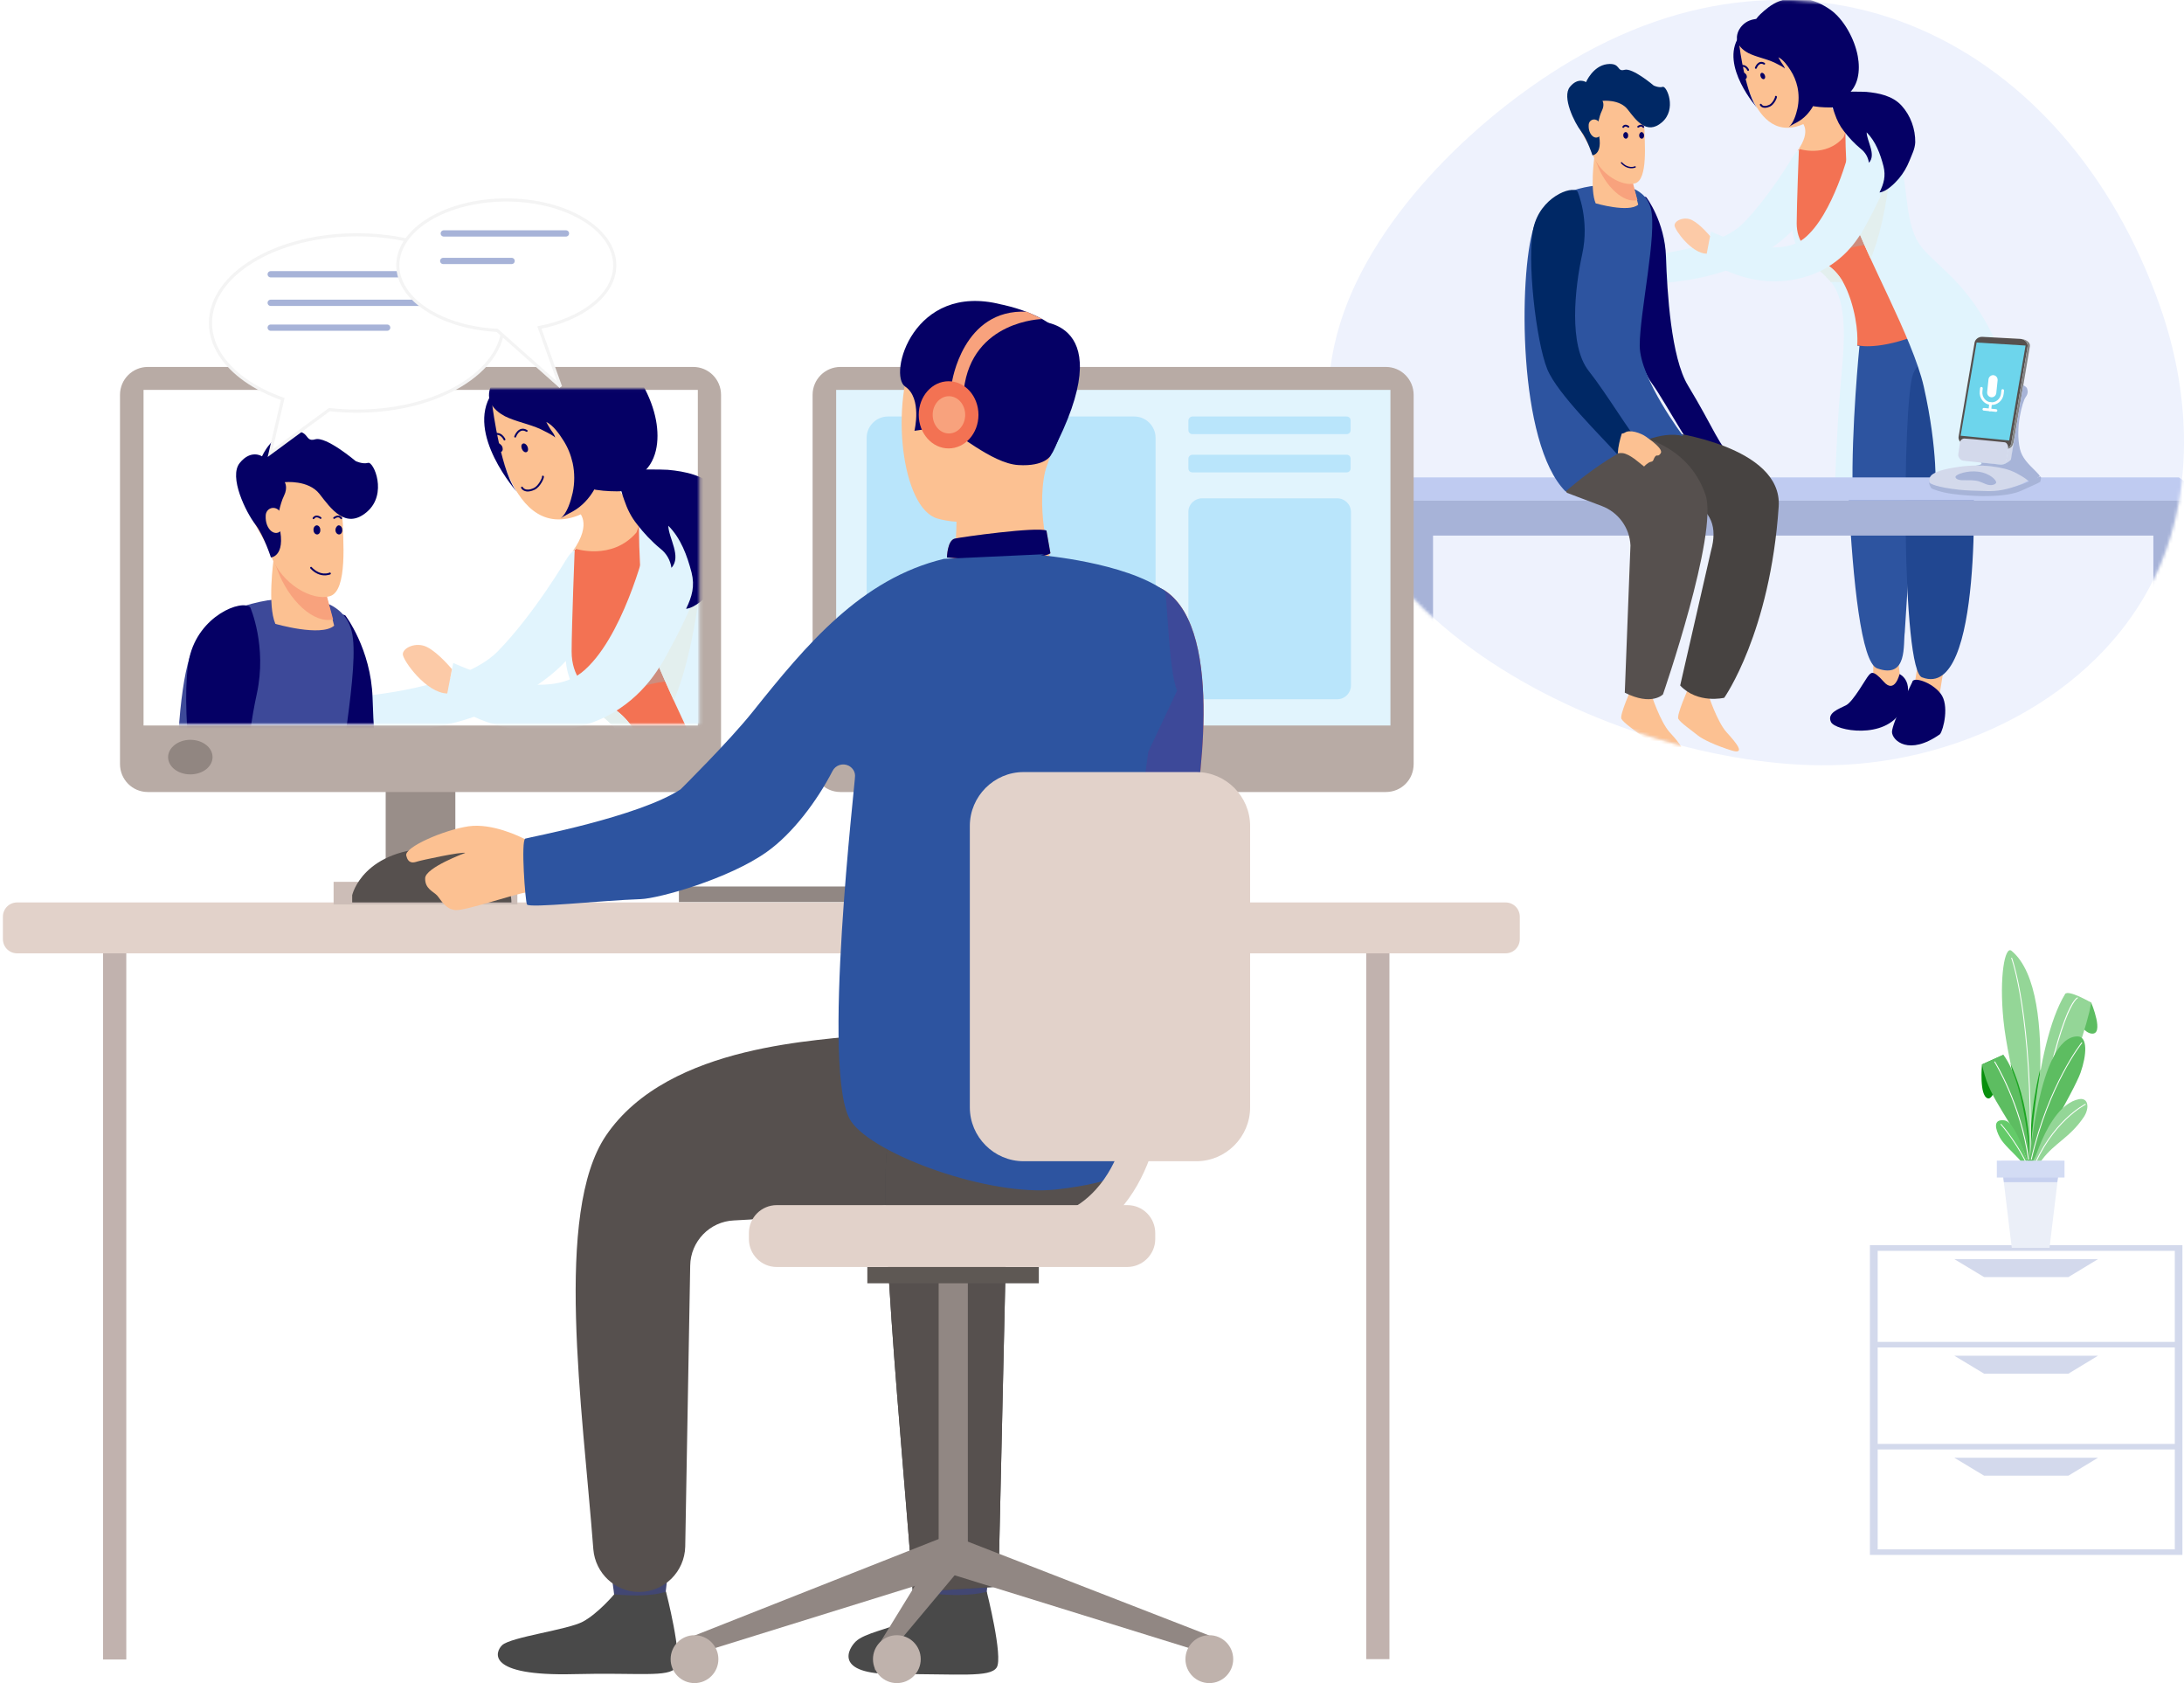 <?xml version="1.0" encoding="utf-8"?>
<svg width="697" height="537" viewBox="0 0 697 537" fill="none" xmlns="http://www.w3.org/2000/svg">
<path d="M498.002 21.455C467.563 40.392 433.757 74.005 425.876 110.028C407.482 194.167 516.157 245.346 584.326 244.149C627.64 243.384 672.405 220.235 689.348 180.367C700.372 154.427 698.697 124.323 689.348 97.728C659.595 13.015 577.929 -28.24 498.002 21.455Z" fill="#EEF2FD"/>
<mask id="mask0" mask-type="alpha" maskUnits="userSpaceOnUse" x="423" y="0" width="275" height="245">
<path d="M498.002 21.455C467.563 40.392 433.757 74.005 425.876 110.028C407.482 194.167 516.157 245.346 584.326 244.149C627.64 243.384 672.405 220.235 689.348 180.367C700.372 154.427 698.697 124.323 689.348 97.728C659.595 13.015 577.929 -28.24 498.002 21.455Z" fill="#EEF2FD"/>
</mask>
<g mask="url(#mask0)">
<g filter="url(#filter0_d)">
<path fill-rule="evenodd" clip-rule="evenodd" d="M563.334 -17.205C572.847 -19.035 579.736 -24.4 579.736 -30.733C579.736 -38.576 569.172 -44.934 556.141 -44.934C543.11 -44.934 532.547 -38.576 532.547 -30.733C532.547 -27.223 534.664 -24.009 538.171 -21.531C542.096 -18.757 547.762 -16.904 554.151 -16.583L567.935 -4.334L563.334 -17.205Z" fill="white"/>
<path d="M563.334 -17.205L563.239 -17.696L562.667 -17.586L562.863 -17.037L563.334 -17.205ZM538.171 -21.531L537.883 -21.122L538.171 -21.531ZM554.151 -16.583L554.483 -16.956L554.352 -17.073L554.176 -17.082L554.151 -16.583ZM567.935 -4.334L567.603 -3.96L568.405 -4.502L567.935 -4.334ZM579.236 -30.733C579.236 -27.762 577.621 -24.968 574.787 -22.669C571.954 -20.37 567.934 -18.599 563.239 -17.696L563.428 -16.714C568.247 -17.641 572.428 -19.468 575.417 -21.892C578.406 -24.317 580.236 -27.371 580.236 -30.733H579.236ZM556.141 -44.434C562.581 -44.434 568.388 -42.861 572.567 -40.346C576.757 -37.825 579.236 -34.411 579.236 -30.733H580.236C580.236 -34.898 577.433 -38.585 573.083 -41.203C568.723 -43.827 562.732 -45.434 556.141 -45.434V-44.434ZM533.047 -30.733C533.047 -34.411 535.526 -37.825 539.715 -40.346C543.895 -42.861 549.701 -44.434 556.141 -44.434V-45.434C549.551 -45.434 543.56 -43.827 539.2 -41.203C534.849 -38.585 532.047 -34.898 532.047 -30.733H533.047ZM538.46 -21.939C535.032 -24.361 533.047 -27.44 533.047 -30.733H532.047C532.047 -27.005 534.295 -23.657 537.883 -21.122L538.46 -21.939ZM554.176 -17.082C547.861 -17.399 542.292 -19.231 538.46 -21.939L537.883 -21.122C541.9 -18.284 547.662 -16.408 554.126 -16.083L554.176 -17.082ZM568.267 -4.708L554.483 -16.956L553.819 -16.209L567.603 -3.96L568.267 -4.708ZM562.863 -17.037L567.464 -4.166L568.405 -4.502L563.805 -17.373L562.863 -17.037Z" fill="#F4F4F4"/>
</g>
<path d="M574.904 38.907C574.904 38.907 578.403 41.44 573.637 48.137C588.299 42.345 591.497 40.958 591.497 40.958C591.497 40.958 580.515 33.236 584.196 29.556C587.816 25.936 574.904 38.907 574.904 38.907Z" fill="#FCC192"/>
<path d="M610.578 221.066L618.857 222.404L620.321 213.352L612.041 212.014L610.578 221.066Z" fill="#FCC192"/>
<path d="M605.978 212.287L606.762 219.768L595.539 220.19L597.832 216.932V209.633H605.917L605.978 212.287Z" fill="#FCC192"/>
<path d="M588.6 108.401C588.6 108.401 588.841 209.631 599.099 213.251C608.934 216.75 607.305 205.529 607.908 201.547C607.908 201.487 607.908 201.427 607.908 201.366L613.882 107.617L588.6 108.401Z" fill="#2D54A0"/>
<path d="M629.751 149.969C629.751 149.969 633.19 223.569 613.519 216.148C606.761 214.821 607.063 128.251 610.563 119.262C614.062 110.334 628.483 115.401 628.483 115.401C628.483 115.401 630.173 138.205 629.751 149.969Z" fill="#214791"/>
<path d="M606.22 215.063C606.22 215.063 604.711 221.578 601.151 217.476C597.591 213.434 597.048 214.761 596.324 215.545C595.6 216.269 591.437 223.87 589.144 225.017C586.911 226.163 582.989 227.43 584.317 230.326C585.644 233.221 601.634 236.057 606.763 226.827C611.952 217.596 606.22 215.063 606.22 215.063Z" fill="#050065"/>
<path d="M610.263 217.655C610.263 217.655 603.747 230.866 603.807 233.581C603.928 236.296 609.238 241.243 619.133 234.245C620.219 232.857 622.21 224.954 619.314 221.274C616.478 217.594 610.444 215.724 610.263 217.655Z" fill="#050065"/>
<path d="M572.189 49.945C572.189 49.945 564.707 62.675 556.32 71.241C547.933 79.747 525.004 81.557 525.004 81.557L525.728 90.486C525.728 90.486 543.407 90.727 557.949 83.367C572.491 76.067 575.146 69.311 575.146 68.587C575.146 67.863 572.189 49.945 572.189 49.945Z" fill="#E1F4FD"/>
<path d="M608.935 77.153C605.617 71.422 606.341 69.914 606.341 69.914C606.341 69.914 607.548 57.909 605.255 50.006C602.298 39.81 591.618 37.94 583.472 42.344C578.525 44.938 576.292 46.084 576.292 46.084C576.292 46.084 575.327 46.627 573.999 47.894C573.516 52.66 571.525 66.234 572.792 73.232C574.421 82.764 579.369 82.522 579.369 82.522C579.369 82.522 580.636 83.548 583.714 85.599C586.731 87.65 587.274 89.038 588.661 91.994C592.765 101.103 592.463 110.092 592.463 110.092C592.463 110.092 598.014 111.962 610.565 107.438C623.537 102.732 626.675 96.036 626.675 96.036C626.675 96.036 612.254 82.884 608.935 77.153Z" fill="#F37253"/>
<path opacity="0.5" d="M600.247 59.598C600.247 59.598 599.04 66.535 587.757 72.809C576.474 79.084 573.336 76.912 573.336 76.912L577.379 81.497L581.482 84.091C581.482 84.091 586.188 79.204 595.058 78.179C603.928 77.153 612.375 81.859 612.375 81.859C612.375 81.859 607.246 74.74 606.824 71.181C606.402 67.621 606.945 62.312 606.945 62.312L600.247 59.598Z" fill="#A9A8AB"/>
<path d="M606.643 94.103C606.281 94.646 614.668 84.511 614.668 84.511L611.953 81.253C611.953 81.253 607.548 77.875 602.721 78.659C609.78 79.926 611.108 87.105 606.643 94.103Z" fill="#E0D5D8"/>
<path d="M608.875 98.327L620.762 90.484L626.554 96.034C626.554 96.034 624.925 99.654 619.917 102.671C613.521 99.232 608.875 98.327 608.875 98.327Z" fill="#E0D5D8"/>
<path d="M588.963 40.414C588.963 40.414 588.601 59.176 591.919 70.216C595.238 81.256 610.383 107.74 613.943 123.304C618.589 143.936 617.684 156.847 617.684 156.847H645.44C645.44 156.847 643.992 122.218 635.182 105.387C626.373 88.495 616.598 84.031 612.435 77.697C608.271 71.422 608.814 61.287 606.883 53.143C606.159 49.705 600.669 36.855 588.963 40.414Z" fill="#E1F4FD"/>
<path d="M574.12 47.17C574.12 47.17 573.396 65.51 573.396 71.241C573.396 76.972 576.473 80.049 580.455 82.643C584.438 85.237 587.756 87.047 590.592 95.613C593.368 104.18 592.704 110.273 592.704 110.273L593.428 110.393C593.428 110.393 590.773 136.696 591.256 156.906C586.067 156.906 585.524 156.906 585.524 156.906C585.524 156.906 586.188 137.239 587.213 125.174C588.239 113.108 589.808 100.5 586.067 92.717C582.326 84.935 573.818 84.573 572.189 74.559C570.56 64.605 572.189 50.005 572.189 50.005C572.189 50.005 572.611 48.919 574.421 47.532L574.12 47.17Z" fill="#E1F4FD"/>
<path d="M593.607 74.981C593.607 74.981 601.693 61.83 603.443 53.143C602.176 65.932 599.521 76.912 596.986 82.522C595.116 78.299 593.607 74.981 593.607 74.981Z" fill="#E3EFEE"/>
<path d="M580.816 86.504L583.713 84.875C583.713 84.875 586.79 87.168 588.238 90.184C586.428 89.762 584.316 90.003 584.316 90.003C584.316 90.003 581.842 87.228 580.816 86.504Z" fill="#E3EFEE"/>
<path d="M590.349 47.471C590.349 47.471 585.1 68.646 575.687 76.126C566.274 83.547 546.061 73.894 546.061 73.894L544.371 82.702C544.371 82.702 559.939 94.526 578.342 87.589C596.685 80.651 599.34 60.079 599.34 60.079L590.349 47.471Z" fill="#E1F4FD"/>
<path d="M545.759 75.343C545.759 75.343 542.682 71.602 540.087 70.275C537.493 68.888 534.295 70.456 534.415 71.964C534.536 73.412 539.786 80.832 544.673 80.953C545.216 78.238 545.759 75.343 545.759 75.343Z" fill="#FCCAA7"/>
<path d="M525.727 82.642C525.727 82.642 522.167 79.384 519.452 78.359C516.676 77.333 513.72 79.324 514.021 80.772C514.323 82.219 520.538 88.795 525.425 88.313C525.546 85.598 525.727 82.642 525.727 82.642Z" fill="#FCCAA7"/>
<path d="M554.75 13.568C554.75 13.568 557.224 44.395 573.153 40.414C587.876 36.794 582.687 12.784 582.687 12.784C573.998 6.087 556.862 5.363 554.75 13.568Z" fill="#FCC192"/>
<path d="M563.197 23.943C563.438 24.486 563.378 25.029 563.016 25.21C562.654 25.391 562.171 25.089 561.93 24.546C561.689 24.003 561.749 23.46 562.111 23.279C562.473 23.098 562.956 23.4 563.197 23.943Z" fill="#050065"/>
<path d="M557.344 23.883C557.585 24.426 557.525 24.969 557.163 25.15C556.801 25.331 556.318 25.029 556.076 24.486C555.835 23.943 555.895 23.4 556.257 23.219C556.559 23.038 557.042 23.4 557.344 23.883Z" fill="#050065"/>
<path fill-rule="evenodd" clip-rule="evenodd" d="M560.646 21.749L560.647 21.746L560.653 21.73C560.658 21.715 560.667 21.693 560.679 21.664C560.703 21.606 560.74 21.524 560.79 21.427C560.89 21.232 561.037 20.991 561.23 20.785C561.424 20.578 561.649 20.422 561.904 20.365C562.151 20.311 562.465 20.342 562.863 20.58C563.005 20.666 563.19 20.619 563.275 20.477C563.36 20.335 563.314 20.151 563.172 20.066C562.665 19.762 562.195 19.687 561.774 19.779C561.362 19.87 561.036 20.114 560.792 20.375C560.548 20.636 560.371 20.93 560.256 21.153C560.198 21.266 560.155 21.363 560.126 21.433C560.111 21.468 560.1 21.497 560.092 21.517L560.083 21.541L560.081 21.548L560.08 21.55L560.08 21.551L560.08 21.551C560.079 21.551 560.079 21.551 560.363 21.65L560.079 21.551C560.025 21.708 560.107 21.879 560.263 21.933C560.42 21.988 560.591 21.906 560.646 21.75L560.646 21.75L560.646 21.75C560.646 21.75 560.646 21.75 560.646 21.75L560.646 21.749Z" fill="#050065"/>
<path fill-rule="evenodd" clip-rule="evenodd" d="M558.163 22.193C558.163 22.194 558.163 22.194 557.888 22.315L558.163 22.194C558.23 22.345 558.161 22.522 558.009 22.589C557.858 22.656 557.681 22.588 557.614 22.436C557.614 22.436 557.614 22.436 557.614 22.436C557.614 22.436 557.614 22.436 557.614 22.436L557.614 22.436L557.614 22.436L557.613 22.434L557.607 22.422C557.602 22.41 557.593 22.392 557.58 22.368C557.555 22.321 557.518 22.253 557.467 22.174C557.364 22.014 557.213 21.818 557.017 21.655C556.823 21.493 556.593 21.371 556.326 21.34C556.063 21.309 555.733 21.364 555.327 21.607C555.185 21.692 555.001 21.646 554.916 21.504C554.831 21.362 554.877 21.178 555.019 21.092C555.519 20.792 555.98 20.696 556.396 20.744C556.808 20.792 557.143 20.98 557.402 21.195C557.659 21.409 557.847 21.657 557.971 21.849C558.033 21.945 558.08 22.029 558.112 22.09C558.128 22.12 558.14 22.145 558.148 22.162L558.158 22.184L558.161 22.19L558.162 22.192L558.163 22.193L558.163 22.193Z" fill="#050065"/>
<path fill-rule="evenodd" clip-rule="evenodd" d="M566.473 30.785C566.526 30.628 566.696 30.543 566.853 30.596C567.032 30.655 567.068 30.822 567.076 30.869C567.086 30.933 567.08 30.994 567.073 31.039C567.059 31.133 567.026 31.246 566.984 31.365C566.898 31.606 566.754 31.918 566.565 32.245C566.195 32.884 565.614 33.645 564.896 33.986L564.892 33.988L564.892 33.988C563.72 34.526 562.915 34.472 562.383 34.221C562.123 34.097 561.945 33.934 561.831 33.799C561.774 33.731 561.733 33.671 561.705 33.625C561.691 33.602 561.68 33.583 561.673 33.568C561.669 33.56 561.666 33.554 561.663 33.549L561.66 33.543L561.659 33.54L561.658 33.539L561.658 33.538C561.658 33.538 561.658 33.538 561.931 33.414L561.658 33.538C561.589 33.387 561.656 33.209 561.807 33.141C561.957 33.073 562.133 33.138 562.203 33.287C562.203 33.287 562.203 33.287 562.203 33.287C562.203 33.287 562.203 33.288 562.204 33.289C562.206 33.294 562.211 33.302 562.218 33.313C562.231 33.336 562.255 33.371 562.289 33.412C562.358 33.494 562.471 33.598 562.64 33.678C562.968 33.833 563.58 33.93 564.64 33.444C565.188 33.182 565.692 32.556 566.046 31.944C566.219 31.644 566.347 31.365 566.419 31.163C566.448 31.081 566.466 31.019 566.475 30.978C566.454 30.918 566.452 30.851 566.473 30.785Z" fill="#050065"/>
<path d="M559.577 7.173C560.241 6.871 560.422 7.294 560.422 7.294C560.422 7.294 560.12 7.414 559.638 7.475L558.189 8.5C558.31 8.319 558.974 7.475 559.577 7.173Z" fill="#18287D"/>
<path d="M555.111 14.652C555.111 14.652 557.163 30.819 561.145 34.861C560.602 34.318 548.896 20.986 554.93 11.756" fill="#050065"/>
<path d="M574.059 47.472C574.059 47.472 582.627 50.428 588.359 43.792C590.712 37.819 589.626 34.863 589.626 34.863L574.059 47.472Z" fill="#FCC192"/>
<path d="M606.883 33.718C604.047 30.581 599.643 29.676 595.6 29.314C593.971 29.193 588.359 29.253 587.213 29.253C587.213 29.253 586.67 29.495 586.006 29.857C585.403 30.219 584.86 31.546 584.739 32.27C584.558 33.537 585.101 35.045 585.523 36.251C586.247 38.363 587.092 40.112 588.48 41.862C590.109 43.973 591.859 45.843 593.91 47.533C595.298 48.619 596.203 50.187 596.445 51.937C598.858 49.343 595.781 45.059 595.721 42.224C598.617 45.12 600.065 49.101 601.091 53.023C601.875 56.16 601.211 58.573 599.824 61.408C601.996 61.167 604.59 58.633 605.978 57.004C607.487 55.194 608.512 53.445 609.418 51.213C610.202 49.222 611.107 47.593 611.228 45.421C611.288 41.198 609.78 36.915 606.883 33.718Z" fill="#050065"/>
<path d="M558.311 6.569C559.035 6.267 559.76 6.147 560.484 6.026C560.906 5.423 561.389 4.94 561.811 4.518C563.32 3.13 565.311 1.32 567.905 0.355C573.457 -1.756 579.128 -0.369 584.016 3.01C588.481 6.086 591.92 12.602 592.886 17.911C593.73 22.495 593.187 27.804 589.024 30.64C588.36 31.062 587.878 31.243 588.36 32.088C588.783 32.812 589.808 33.234 590.532 33.475C590.231 33.355 588.541 34.018 588.059 34.078C587.153 34.199 586.248 34.259 585.283 34.259C583.231 34.32 581.18 34.259 579.189 33.958C579.008 33.958 578.827 33.897 578.646 33.837C577.439 35.949 575.749 37.758 573.698 38.905C572.732 39.448 571.767 39.87 570.862 40.533C572.37 39.327 573.215 36.492 573.638 34.621C574.12 32.389 574.12 29.976 573.638 27.744C573.215 25.874 572.491 24.064 571.465 22.495C570.56 21.048 569.112 18.997 567.543 18.273C567.785 18.755 568.086 19.238 568.328 19.66C568.69 20.324 569.534 21.168 569.595 21.953C569.595 21.591 567.604 20.625 567.242 20.444C564.647 18.997 561.69 18.514 558.915 17.368C558.311 17.126 557.708 16.825 557.165 16.463C556.32 15.92 555.596 15.256 555.053 14.472C553.122 11.636 555.234 7.776 558.311 6.569Z" fill="#050065"/>
<path d="M441.642 170.881L705.686 170.881L705.686 159.6L441.642 159.6L441.642 170.881Z" fill="#A7B3D8"/>
<path d="M441.615 159.662L448.62 152.309H695.349L705.855 159.662H441.615Z" fill="#BFCBF1"/>
<path d="M457.339 169.93H450.291V244.171H457.339V169.93Z" fill="#A7B3D8"/>
<path d="M694.273 169.93H687.225V244.171H694.273V169.93Z" fill="#A7B3D8"/>
<path d="M538.806 219.615C538.806 219.615 535.004 228.121 535.608 229.328C536.211 230.535 540.073 233.189 541.762 234.577C543.452 235.964 547.676 237.895 552.503 239.403C557.33 240.911 554.132 237.05 551.055 233.672C547.977 230.293 545.202 221.666 545.202 221.666L538.806 219.615Z" fill="#FCC192"/>
<path d="M520.644 219.615C520.644 219.615 516.842 228.121 517.446 229.328C518.049 230.535 521.911 233.189 523.6 234.577C525.29 235.964 529.514 237.895 534.341 239.403C539.168 240.911 535.97 237.05 532.893 233.672C529.815 230.293 527.04 221.666 527.04 221.666L520.644 219.615Z" fill="#FCC192"/>
<path d="M538.684 122.969C533.314 114.101 532.047 93.227 531.685 81.946C531.323 70.665 525.41 62.943 525.41 62.943C523.057 61.495 514.307 67.648 514.609 77.602C514.851 87.617 521.488 114.402 527.099 122.185C532.107 129.062 540.796 146.436 546.287 150.237C548.278 148.246 550.511 146.738 552.804 145.35C548.821 142.877 547.072 136.784 538.684 122.969Z" fill="#050065"/>
<path d="M536.211 218.71L546.046 175.757C548.158 168.155 546.227 163.148 539.228 159.468L529.574 154.401L522.031 138.776L532.47 137.811C532.47 137.811 568.975 142.275 567.648 161.64C564.932 201.939 550.27 222.631 550.27 222.631C550.27 222.631 541.822 224.683 536.211 218.71Z" fill="#474341"/>
<path d="M518.532 221.002L520.343 174.007C520.101 168.397 516.481 163.45 511.231 161.459L500.069 157.236L496.207 151.746L521.248 138.836C521.248 138.836 538.625 141.068 544.297 157.899C548.461 170.206 530.721 221.545 530.721 221.545C530.721 221.545 527.161 225.346 518.532 221.002Z" fill="#56504E"/>
<path d="M514.851 58.962C514.851 58.962 514.549 58.962 514.067 58.962C510.205 58.902 493.491 59.445 489.388 72.778C484.742 87.799 484.319 141.491 499.645 156.814C499.645 156.814 523.419 135.458 537.176 139.138C537.176 139.138 523.298 120.798 523.298 110.241C523.298 99.684 528.91 74.587 526.858 66.564C524.807 58.48 514.851 58.962 514.851 58.962Z" fill="#2D54A0"/>
<path d="M507.007 118.325C500.611 110.181 502.542 92.083 504.956 81.043C507.369 70.003 503.447 61.074 503.447 61.074C501.516 59.144 491.56 62.945 489.388 72.718C487.216 82.491 490.172 108.794 493.793 117.783C496.991 125.685 511.653 139.802 515.998 144.809C518.411 143.361 520.945 142.457 523.48 141.612C520.282 138.234 512.739 125.565 507.007 118.325Z" fill="#002865"/>
<path d="M518.531 138.052C518.35 138.173 517.988 138.294 517.566 138.354C516.963 140.345 516.42 142.396 516.299 144.628C516.963 144.568 517.506 144.508 517.807 144.568C520.161 144.809 523.479 147.946 523.781 148.127C524.083 148.308 524.686 148.851 524.686 148.851C524.686 148.851 525.893 147.524 526.858 147.343C527.824 147.162 527.522 146.679 528.186 145.714C528.849 144.809 529.091 145.955 529.996 144.628C530.901 143.301 526.918 140.466 525.289 139.319C523.66 138.173 520.1 136.906 518.531 138.052Z" fill="#FCC192"/>
<path d="M508.818 50.156C508.818 50.156 507.37 60.533 509.24 64.876C509.24 64.876 519.8 67.953 522.816 65.299L519.86 53.716L508.818 50.156Z" fill="#FCC192"/>
<path d="M507.973 47.56L520.101 54.679L522.575 63.849C518.23 64.935 512.317 59.626 509.602 52.145C509.119 50.879 508.576 49.732 507.973 48.646C507.973 47.983 507.973 47.56 507.973 47.56Z" fill="#F8A27D"/>
<path d="M521.004 29.342C521.185 29.462 521.427 29.643 521.668 30.006C522.815 31.514 524.504 35.073 524.685 39.779C524.926 45.449 525.952 57.274 521.849 58.48C517.806 59.687 510.747 55.765 508.333 49.31C505.92 42.855 502.179 40.382 503.084 34.651C504.049 28.859 521.004 29.342 521.004 29.342Z" fill="#FCC192"/>
<path d="M503.144 34.651C504.049 28.859 521.005 29.342 521.005 29.342C521.186 29.462 521.427 29.643 521.668 30.006C522.815 31.514 524.504 35.073 524.685 39.779C524.746 40.563 524.746 41.407 524.806 42.312C522.573 41.528 520.462 39.356 518.41 36.702C518.108 36.521 517.445 34.53 513.462 34.168C513.221 36.099 512.376 36.219 511.592 40.684C513.764 48.586 510.747 50.758 509.299 51.301C508.937 50.698 508.635 50.034 508.394 49.31C505.98 42.855 502.239 40.382 503.144 34.651Z" fill="#FCC192"/>
<path d="M509.721 40.743C509.721 40.743 510.264 37.244 511.229 35.313C512.195 33.383 511.41 32.176 511.41 32.176C511.41 32.176 516.841 31.573 519.435 34.891C522.03 38.209 525.469 43.216 530.357 39.054C535.244 34.891 531.925 27.35 530.658 27.712C529.331 28.074 527.762 27.29 527.762 27.29C527.762 27.29 520.944 21.498 518.41 22.283C515.875 23.007 517.323 19.93 512.858 20.473C508.333 21.076 506.161 26.204 506.161 26.204C506.161 26.204 503.626 24.515 501.032 27.712C498.377 30.91 502.48 39.174 504.592 41.889C506.643 44.604 508.212 49.551 508.212 49.551C508.212 49.551 512.255 49.309 509.721 40.743Z" fill="#002865"/>
<path d="M507.006 39.959C507.006 38.27 508.876 37.486 510.083 38.693C511.049 39.718 511.893 41.045 511.169 42.493C509.721 45.329 507.127 43.458 507.006 40.502C507.006 40.321 507.006 40.14 507.006 39.959Z" fill="#FCC192"/>
<path d="M511.17 40.742C510.929 40.139 509.722 38.45 508.937 39.355C508.153 40.26 508.093 42.854 509.782 42.854C511.532 42.854 511.411 41.346 511.17 40.742Z" fill="#FCC192"/>
<path d="M518.048 43.217C518.048 43.76 518.41 44.242 518.892 44.242C519.315 44.242 519.677 43.76 519.616 43.156C519.616 42.614 519.254 42.131 518.772 42.131C518.349 42.191 517.987 42.674 518.048 43.217Z" fill="#050065"/>
<path d="M523.115 43.217C523.115 43.76 523.477 44.242 523.96 44.242C524.382 44.242 524.744 43.76 524.684 43.156C524.684 42.614 524.322 42.131 523.839 42.131C523.477 42.191 523.115 42.674 523.115 43.217Z" fill="#050065"/>
<path d="M521.126 53.653C521.609 53.592 521.91 53.472 521.91 53.472C522.031 53.411 522.091 53.291 522.031 53.17C521.971 53.049 521.85 52.989 521.729 53.049C521.669 53.11 519.678 53.954 517.626 51.783C517.566 51.662 517.385 51.722 517.325 51.783C517.264 51.843 517.264 52.024 517.325 52.084C518.773 53.653 520.281 53.773 521.126 53.653Z" fill="#050065"/>
<path d="M519.678 40.44C519.678 40.44 518.652 39.596 518.049 40.501" stroke="#050065" stroke-width="0.577" stroke-miterlimit="10" stroke-linecap="round" stroke-linejoin="round"/>
<path d="M522.814 40.44C522.814 40.44 523.84 39.596 524.444 40.501" stroke="#050065" stroke-width="0.577" stroke-miterlimit="10" stroke-linecap="round" stroke-linejoin="round"/>
<path d="M617.964 150.667C617.235 151.024 616.535 151.324 616.083 151.983C615.619 152.658 615.58 153.842 616.263 154.27C616.768 154.587 621.35 157.165 635.025 157.008C635.335 157.004 636.968 157.196 640.292 156.236C641.483 155.891 642.844 155.287 644.524 154.664C645.781 154.198 648.143 152.784 648.143 152.784C648.143 152.784 643 149.409 637.05 148.875C631.94 148.417 630.018 148.473 627.232 148.701C625.876 148.811 620.334 149.506 617.964 150.667Z" fill="#D3D9EB"/>
<path d="M651.17 151.993C651.223 152.052 651.422 152.302 651.383 152.532C651.344 152.761 651.202 153.613 651.119 153.758C651.037 153.904 645.64 156.299 645.059 156.564C642.853 157.57 639.105 158.299 632.907 158.283C632.421 158.282 628.01 158.252 622.953 157.56C619.398 157.073 616.589 156.041 616.344 155.728C616.099 155.415 615.689 154.534 615.576 153.866C615.671 154.114 616.337 154.492 617.71 154.905C619.252 155.369 621.685 155.875 625.2 156.247C627.567 156.497 630.343 156.597 634.158 156.678C637.406 156.747 640.153 156.373 645.692 154.357C646.353 154.115 651.17 151.993 651.17 151.993Z" fill="#A7B4D8"/>
<path d="M639.255 143.232L627.307 141.781C625.968 141.647 624.961 140.612 625.049 139.459L630.125 109.535C630.213 108.373 631.377 107.354 632.728 107.475L644.816 108.123C646.189 108.245 647.22 109.317 647.098 110.495L641.885 141.396C641.767 142.547 640.594 143.364 639.255 143.232Z" fill="#56504E"/>
<path d="M639.688 143.251C641.027 143.384 642.222 143.12 642.621 141.287L647.834 110.386C647.956 109.208 646.547 108.303 645.174 108.18C645.963 108.358 647.159 109.121 647.103 110.194C647.045 111.316 645.765 118.393 645.699 118.785C645.632 119.177 642.166 139.703 642.054 140.391C641.835 141.728 641.671 142.28 641.248 142.62C641.043 142.785 640.036 143.217 639.688 143.251Z" fill="#848484"/>
<path d="M625.512 141.206C625.461 141.895 624.901 145.003 624.945 145.322C624.989 145.64 625.4 146.836 626.586 146.988C627.773 147.141 637.009 148.099 637.847 148.193C638.685 148.286 639.647 148.276 640.096 147.367C640.545 146.457 640.917 142.962 640.865 142.484C640.814 142.006 640.421 141.175 639.741 141.109C639.282 141.066 630.674 140.188 629.771 140.12C628.867 140.052 627.266 139.927 626.835 139.909C626.403 139.89 625.579 140.302 625.512 141.206Z" fill="#D3D9EB"/>
<path d="M641.212 140.549L625.715 139.016L630.81 109.288L646.436 110.249L641.212 140.549Z" fill="#6DD5EC"/>
<path d="M642.784 140.328C642.845 139.897 641.914 146.361 641.865 146.634C641.816 146.907 639.677 148.345 638.763 148.22C639.408 147.906 640.085 147.706 640.294 146.724C640.507 145.722 640.84 143.419 640.848 143.229C640.848 143.229 641.191 143.148 641.276 143.112C641.361 143.077 642.422 142.881 642.784 140.328Z" fill="#D3D9EB"/>
<path d="M637.054 153.964C636.992 154.395 636.032 154.975 634.605 154.712C633.463 154.502 632.151 153.586 630.552 153.357C628.312 153.036 626.257 153.414 625.073 153.056C624.21 152.795 624.036 152.401 624.077 152.109C624.189 151.33 627.899 149.999 631.482 150.512C635.066 151.025 637.165 153.185 637.054 153.964Z" fill="#A7B4D8"/>
<path d="M632.684 148.556C641.44 149.089 643.398 150.991 645.346 152.009C646.47 152.596 647.94 154.025 648.094 153.937C648.249 153.849 650.429 152.238 650.931 151.991C651.178 151.869 650.058 150.729 649.654 150.332C647.301 148.023 645.314 146.064 644.652 143.29C643.021 136.463 645.571 127.924 646.402 126.807C647.498 125.334 647.048 124.494 646.919 123.96C646.791 123.426 645.683 122.903 645.683 122.903C645.683 122.903 641.917 145.435 641.763 146.613C641.75 146.712 641.122 147.348 639.906 147.943C638.864 148.454 637.782 148.137 636.598 148.03C635.413 147.923 632.122 147.571 632.122 147.571C632.122 147.571 633.415 148.248 630.4 148.55C631.721 148.54 632.684 148.556 632.684 148.556Z" fill="#A7B4D8"/>
<path d="M636.214 119.707C635.41 119.623 634.687 120.231 634.601 121.064L634.181 125.091C634.094 125.925 634.675 126.669 635.479 126.753C636.283 126.837 637.006 126.229 637.092 125.395L637.513 121.369C637.6 120.535 637.019 119.791 636.214 119.707Z" fill="white"/>
<path d="M635.457 129.203C635.379 129.2 635.301 129.194 635.223 129.186C634.201 129.079 633.283 128.567 632.639 127.742C632 126.922 631.707 125.893 631.817 124.842L631.923 123.836C631.947 123.603 632.156 123.435 632.388 123.458C632.621 123.483 632.789 123.691 632.765 123.924L632.66 124.93C632.573 125.762 632.803 126.575 633.307 127.221C633.807 127.862 634.52 128.26 635.312 128.343C636.105 128.426 636.882 128.183 637.505 127.66C638.132 127.132 638.525 126.384 638.612 125.553L638.717 124.546C638.742 124.314 638.951 124.145 639.183 124.169C639.416 124.194 639.584 124.402 639.56 124.635L639.455 125.641C639.344 126.691 638.846 127.638 638.05 128.307C637.311 128.929 636.398 129.243 635.457 129.203Z" fill="white"/>
<path d="M635.037 131.203C635.029 131.203 635.02 131.203 635.011 131.201C634.779 131.177 634.61 130.969 634.634 130.736L634.844 128.723C634.869 128.49 635.078 128.322 635.31 128.346C635.542 128.37 635.711 128.578 635.687 128.811L635.477 130.824C635.453 131.047 635.26 131.213 635.037 131.203Z" fill="white"/>
<path d="M636.981 131.405C636.972 131.405 636.964 131.404 636.955 131.403L633.072 130.998C632.839 130.973 632.671 130.765 632.695 130.532C632.719 130.299 632.927 130.131 633.16 130.155L637.043 130.56C637.276 130.585 637.444 130.793 637.421 131.026C637.396 131.25 637.202 131.415 636.981 131.405Z" fill="white"/>
</g>
<path d="M696.492 496.105H596.764V397.275H696.492V496.105ZM599.239 494.333H694.067V399.09H599.239V494.333Z" fill="#D3D9EC"/>
<path d="M695.312 460.684H598V462.456H695.312V460.684Z" fill="#D3D9EC"/>
<path d="M695.312 428.137H598V429.909H695.312V428.137Z" fill="#D3D9EC"/>
<path d="M660.121 407.449H633.195L623.699 401.734H669.557L660.121 407.449Z" fill="#D3D9EC"/>
<path d="M660.121 438.267H633.195L623.699 432.553H669.557L660.121 438.267Z" fill="#D3D9EC"/>
<path d="M660.121 470.814H633.195L623.699 465.1H669.557L660.121 470.814Z" fill="#D3D9EC"/>
<path d="M657.441 370.312H638.668L642.031 398.123H654.078L657.441 370.312Z" fill="#EBEFF8"/>
<path d="M656.55 377.182H639.514L639.225 374.922H656.884L656.55 377.182Z" fill="#C6D0EF"/>
<path d="M634.371 350.435C631.587 349.615 632.522 339.621 632.522 339.621L639.381 336.562C639.381 336.562 637.154 351.254 634.371 350.435Z" fill="#078F0D"/>
<path d="M659.202 317.018C659.135 317.195 663.01 329.117 667.397 329.759C671.784 330.402 667.397 319.898 667.397 319.898L659.202 317.018Z" fill="#5DBD61"/>
<path d="M647.732 375.698C647.732 375.698 658.466 317.018 641.964 303.368C639.849 301.617 637.978 311.567 639.381 325.528C640.94 340.774 647.554 360.518 647.732 375.698Z" fill="#94D697"/>
<path d="M651.116 341.172C651.116 341.172 647.375 355.044 647.931 370.09L651.094 342.258L651.116 341.172Z" fill="#1CA522"/>
<path d="M647.621 374.921C647.621 374.921 649.002 333.637 659.045 317.172C660.003 315.599 667.396 319.898 667.396 319.898C667.396 319.898 667.018 321.87 666.773 322.934C662.163 341.46 647.621 374.921 647.621 374.921Z" fill="#94D697"/>
<path d="M648.356 372.064L648.066 372.02C656.907 319.966 662.809 318.238 663.076 318.193L663.121 318.481L663.098 318.348L663.121 318.481C663.076 318.459 657.086 320.587 648.356 372.064Z" fill="white"/>
<path d="M641.676 339.443L642.433 343.1L647.778 372.971C647.778 372.971 649.114 355.952 641.676 339.443Z" fill="#1CA522"/>
<path d="M648.09 370.091H647.8C648.535 323.688 641.899 305.827 641.832 305.65L642.099 305.539C642.166 305.716 648.825 323.621 648.09 370.091Z" fill="white"/>
<path d="M648.09 374.368C648.09 374.368 647.177 347.023 639.382 336.563C639.293 336.453 632.523 339.621 632.523 339.621C632.523 339.621 633.147 342.458 633.926 344.674C637.222 354.003 644.794 360.695 648.09 374.368Z" fill="#5DBD61"/>
<path d="M647.243 370.001C644.905 352.495 636.509 338.911 636.42 338.778L636.665 338.623C636.754 338.756 645.194 352.384 647.532 369.957L647.243 370.001Z" fill="white"/>
<path d="M648.245 374.744C648.245 374.744 643.925 358.036 639.716 357.46C635.863 356.95 636.821 360.318 638.268 363C639.359 365.038 642.677 367.964 644.303 369.759C645.773 371.354 647.22 373.282 648.245 374.744Z" fill="#64CB69"/>
<path d="M648.133 374.788C644.748 365.813 638.491 358.811 638.424 358.722L638.624 358.545C638.691 358.611 644.971 365.658 648.378 374.699L648.133 374.788Z" fill="white"/>
<path d="M647.51 372.619C647.51 372.619 650.516 330.67 663.009 330.67C666.305 330.67 665.993 336.564 663.967 342.304C661.94 348.021 647.51 372.619 647.51 372.619Z" fill="#5DBD61"/>
<path d="M648.379 370.003L648.111 369.936C653.679 345.871 664.234 332.686 664.323 332.553L664.546 332.73C664.435 332.885 653.946 346.004 648.379 370.003Z" fill="white"/>
<path d="M647.777 375.277C647.777 375.277 652.877 352.984 663.344 350.724C666.595 350.014 666.907 353.604 664.992 356.441C660.56 363 655.661 364.684 651.719 369.981C649.826 372.485 647.777 375.277 647.777 375.277Z" fill="#94D697"/>
<path d="M648.623 373.77L648.355 373.659C654.413 357.748 665.436 352.208 665.547 352.164L665.681 352.408C665.57 352.474 654.635 357.97 648.623 373.77Z" fill="white"/>
<path d="M658.867 370.312H637.266V375.697H658.867V370.312Z" fill="#D3DCF4"/>
<path d="M366.358 220.117H344.127V287.824H366.358V220.117Z" fill="#998E89"/>
<path d="M442.259 252.697H268.224C263.249 252.697 259.332 248.665 259.332 243.783V125.987C259.332 120.999 263.355 117.072 268.224 117.072H442.259C447.235 117.072 451.151 121.105 451.151 125.987V243.783C451.151 248.771 447.235 252.697 442.259 252.697Z" fill="#B8ABA5"/>
<path d="M443.743 124.395H266.85V231.473H443.743V124.395Z" fill="#E1F4FD"/>
<path d="M274.678 241.555C274.678 244.633 277.854 247.074 281.77 247.074C285.687 247.074 288.863 244.633 288.863 241.555C288.863 238.478 285.687 236.037 281.77 236.037C277.854 236.037 274.678 238.584 274.678 241.555Z" fill="#918681"/>
<path d="M380.536 132.885H429.761C430.502 132.885 431.032 133.415 431.032 134.158V137.236C431.032 137.979 430.502 138.509 429.761 138.509H380.536C379.795 138.509 379.266 137.979 379.266 137.236V134.158C379.266 133.522 379.901 132.885 380.536 132.885Z" fill="#B9E5FB"/>
<path d="M380.536 145.09H429.761C430.502 145.09 431.032 145.62 431.032 146.363V149.441C431.032 150.184 430.502 150.714 429.761 150.714H380.536C379.795 150.714 379.266 150.184 379.266 149.441V146.363C379.266 145.62 379.901 145.09 380.536 145.09Z" fill="#B9E5FB"/>
<path d="M383.606 158.992H426.797C429.126 158.992 431.137 160.902 431.137 163.343V218.739C431.137 221.074 429.232 223.09 426.797 223.09H383.606C381.277 223.09 379.266 221.18 379.266 218.739V163.237C379.266 160.902 381.277 158.992 383.606 158.992Z" fill="#B9E5FB"/>
<path d="M283.359 132.885H362.013C365.719 132.885 368.789 135.962 368.789 139.677V216.085C368.789 219.799 365.719 222.877 362.013 222.877H283.359C279.654 222.877 276.584 219.799 276.584 216.085V139.677C276.584 135.962 279.654 132.885 283.359 132.885Z" fill="#B9E5FB"/>
<path d="M145.319 220.117H123.088V287.824H145.319V220.117Z" fill="#998E89"/>
<path d="M221.222 252.697H47.187C42.212 252.697 38.295 248.665 38.295 243.783V125.987C38.295 120.999 42.318 117.072 47.187 117.072H221.222C226.197 117.072 230.114 121.105 230.114 125.987V243.783C230.114 248.771 226.197 252.697 221.222 252.697Z" fill="#B8ABA5"/>
<path d="M222.702 124.395H45.809V231.473H222.702V124.395Z" fill="white"/>
<path d="M53.647 241.555C53.647 244.633 56.822 247.074 60.739 247.074C64.656 247.074 67.832 244.633 67.832 241.555C67.832 238.478 64.656 236.037 60.739 236.037C56.822 236.037 53.647 238.584 53.647 241.555Z" fill="#918681"/>
<path d="M301.145 282.838H216.668V287.826H301.145V282.838Z" fill="#918783"/>
<path d="M443.426 300.877H436.016V529.36H443.426V300.877Z" fill="#C1B2AE"/>
<path d="M5.478 287.93H480.474C483.015 287.93 485.026 289.946 485.026 292.493V299.603C485.026 302.15 483.015 304.166 480.474 304.166H5.478C2.937 304.166 0.926 302.15 0.926 299.603V292.493C0.926 289.946 2.937 287.93 5.478 287.93Z" fill="#E2D2CA"/>
<path d="M40.303 304.168H32.893V529.467H40.303V304.168Z" fill="#C1B2AE"/>
<path d="M165.114 281.352H106.467V288.568H165.114V281.352Z" fill="#CCBDB7"/>
<path d="M112.398 288.036V285.595C112.398 285.595 115.786 270.525 139.711 270.525C163.635 270.525 163.212 287.93 163.212 287.93H112.398V288.036Z" fill="#56504E"/>
<path d="M354.499 209.294C354.499 209.294 358.099 259.278 348.254 265.327C342.114 269.041 317.766 281.67 318.507 284.111C319.248 286.551 332.269 305.229 332.269 305.229C332.269 305.229 379.059 274.347 380.541 264.69C382.023 255.245 391.445 201.653 371.861 188.494C367.414 185.522 364.556 188.175 358.416 192.633C349.947 198.894 354.499 209.294 354.499 209.294Z" fill="#F37253"/>
<path d="M354.499 209.294C354.499 209.294 358.099 259.278 348.254 265.327C342.114 269.041 317.766 281.67 318.507 284.111C319.248 286.551 332.269 305.229 332.269 305.229C332.269 305.229 379.059 274.347 380.541 264.69C382.023 255.245 391.445 201.653 371.861 188.494C367.414 185.522 364.556 188.175 358.416 192.633C349.947 198.894 354.499 209.294 354.499 209.294Z" fill="#3D4999"/>
<path d="M297.016 498.161C297.016 498.161 298.498 508.243 298.604 509.834C298.709 511.426 314.8 508.879 314.8 508.879L316.071 496.781C316.071 496.887 299.027 496.781 297.016 498.161Z" fill="#424773"/>
<path d="M298.502 508.561C298.502 508.561 293.421 514.716 288.551 517.263C283.682 519.81 275.954 520.978 273.096 523.737C270.978 525.753 265.474 534.243 285.799 534.137C306.124 534.031 315.969 535.304 318.086 532.014C320.204 528.725 314.911 507.818 314.911 507.818C314.911 507.818 310.147 509.622 298.502 508.561Z" fill="#494949"/>
<path d="M194.543 498.266C194.543 498.266 196.025 508.348 196.131 509.94C196.237 511.532 212.328 508.985 212.328 508.985L213.704 496.887C213.704 496.993 196.554 496.887 194.543 498.266Z" fill="#424773"/>
<path d="M196.025 508.667C196.025 508.667 190.944 514.716 186.075 517.369C181.205 520.023 163.103 522.251 160.245 524.904C158.127 526.921 154.634 534.88 183.322 534.137C203.647 533.606 213.493 535.304 215.716 532.014C217.939 528.725 212.54 507.818 212.54 507.818C212.54 507.818 207.988 509.835 196.025 508.667Z" fill="#494949"/>
<path d="M357.466 333.669C354.925 327.302 348.256 323.481 341.375 324.648C325.39 327.408 286.751 328.469 276.483 330.061C263.356 332.183 213.602 332.502 193.382 362.322C176.762 386.943 185.866 448.706 189.359 494.339C189.995 501.98 196.346 507.923 203.968 507.923C212.014 507.923 218.471 501.449 218.683 493.49L220.271 403.816C220.377 396.069 226.517 389.702 234.244 389.383C260.921 388.216 281.67 382.167 302.63 385.351C324.861 388.747 343.81 393.416 358.736 378.453C361.595 375.587 363.077 371.661 362.971 367.628C362.759 359.351 361.595 344.069 357.466 333.669Z" fill="#56504E"/>
<path d="M291.303 507.923L318.615 506.225L321.261 389.384C335.764 389.702 340.74 388.853 352.49 387.367L374.509 336.004C355.137 339.824 293.208 355.531 284.951 360.518C277.859 364.869 288.762 468.445 291.303 507.923Z" fill="#494949"/>
<path d="M291.303 507.923L318.615 506.225L321.261 389.384C335.764 389.702 340.74 388.853 352.49 387.367L374.509 336.004C355.137 339.824 293.208 355.531 284.951 360.518C277.859 364.869 288.762 468.445 291.303 507.923Z" fill="#56504E"/>
<path d="M324.016 99.35C324.016 99.35 301.15 92.982 292.47 110.811C283.789 128.64 287.706 162.281 299.245 165.464C310.784 168.648 327.298 165.04 332.062 153.897C336.825 142.754 340.636 127.154 339.472 116.966C338.307 106.778 330.156 101.79 324.016 99.35Z" fill="#FCC192"/>
<path d="M305.274 161.857C305.274 161.857 305.485 175.334 304.003 178.306C302.521 181.277 335.761 180.428 335.761 180.428C335.761 180.428 330.468 164.191 333.538 150.395C336.608 136.599 305.274 161.857 305.274 161.857Z" fill="#FCC192"/>
<path d="M335.344 145.301C335.344 145.301 333.544 148.909 324.969 148.379C316.395 147.848 304.962 137.342 301.362 136.493C297.763 135.644 297.446 133.522 297.446 133.522L295.54 136.917L291.835 137.448C291.835 137.448 294.376 127.048 288.871 123.334C283.366 119.619 291.411 90.011 319.465 97.121C319.465 97.121 340.848 101.048 341.166 113.04C341.484 125.032 339.472 138.934 335.344 145.301Z" fill="#050065"/>
<path d="M302.203 177.881C302.203 177.881 302.309 172.362 304.744 171.832C307.179 171.301 330.891 168.011 333.961 169.285L335.232 176.501C335.338 176.607 329.515 180.216 302.203 177.881Z" fill="#F8A27D"/>
<path d="M302.203 177.881C302.203 177.881 302.309 172.362 304.744 171.832C307.179 171.301 330.891 168.011 333.961 169.285L335.232 176.501C335.338 176.607 329.515 180.216 302.203 177.881Z" fill="#050065"/>
<path d="M295.431 130.867C296.066 126.41 301.147 121.21 304.112 128.214C307.076 135.218 302.1 145.512 298.819 144.981C295.537 144.451 294.584 137.022 295.431 130.867Z" fill="#FCC192"/>
<path d="M208.947 239.008C208.839 239.116 208.731 239.116 208.947 239.008V239.008Z" fill="#323657"/>
<path d="M330.686 102.533C330.686 102.533 358.527 101.26 335.555 144.77L330.686 102.533Z" fill="#050065"/>
<path d="M385.944 521.824L384.039 527.236L302.314 501.873L306.231 490.836L385.944 521.824Z" fill="#918783"/>
<path d="M308.874 409.018H299.559V498.055H308.874V409.018Z" fill="#918783"/>
<path d="M331.531 404.24H276.801V409.44H331.531V404.24Z" fill="#5E5854"/>
<path d="M221.645 521.826L223.656 527.238L305.274 501.875L301.675 490.201L221.645 521.826Z" fill="#918783"/>
<path d="M279.232 526.707V532.969L305.274 501.875L301.675 490.201L279.232 526.707Z" fill="#918783"/>
<path d="M221.643 537C225.853 537 229.265 533.58 229.265 529.36C229.265 525.14 225.853 521.719 221.643 521.719C217.434 521.719 214.021 525.14 214.021 529.36C214.021 533.58 217.434 537 221.643 537Z" fill="#BFB2AC"/>
<path d="M286.222 537C290.431 537 293.843 533.58 293.843 529.36C293.843 525.14 290.431 521.719 286.222 521.719C282.012 521.719 278.6 525.14 278.6 529.36C278.6 533.58 282.012 537 286.222 537Z" fill="#BFB2AC"/>
<path d="M385.944 537C390.154 537 393.566 533.58 393.566 529.36C393.566 525.14 390.154 521.719 385.944 521.719C381.735 521.719 378.322 525.14 378.322 529.36C378.322 533.58 381.735 537 385.944 537Z" fill="#BFB2AC"/>
<path d="M359.687 404.241H247.898C242.923 404.241 239.006 400.208 239.006 395.327V393.416C239.006 388.429 243.029 384.502 247.898 384.502H359.793C364.768 384.502 368.685 388.535 368.685 393.416V395.327C368.685 400.208 364.662 404.241 359.687 404.241Z" fill="#E2D2CA"/>
<path d="M172.629 272.863C172.629 272.863 170.195 269.254 167.76 267.875C165.854 266.814 156.962 262.569 149.552 263.63C141.612 264.797 129.015 270.316 129.65 272.969C130.285 275.622 131.873 275.303 133.143 274.879C134.414 274.454 147.329 271.695 148.493 272.12C148.493 272.12 135.79 276.789 135.684 280.185C135.578 283.581 138.331 284.43 139.495 285.703C140.66 286.977 142.142 290.161 145.423 290.373C148.705 290.585 164.69 285.067 167.972 284.748C171.253 284.43 177.393 284.961 177.817 284.43C178.24 283.899 172.629 272.863 172.629 272.863Z" fill="#FCC192"/>
<path d="M271.609 357.76C279.02 368.584 315.965 381.85 337.031 379.515C357.886 377.18 361.485 372.511 361.485 372.405C361.485 372.087 359.474 303.743 360.003 295.89C361.062 278.698 366.46 239.857 366.46 239.857L375.67 220.331C372.812 213.751 372.6 189.131 371.648 188.494C358.944 179.367 332.162 177.139 332.162 177.139L333.326 176.82L301.25 178.306C274.785 184.673 257.318 205.686 240.275 227.016C232.653 236.568 217.197 251.849 217.197 251.849C203.647 260.657 168.925 267.131 167.654 267.555C166.172 268.086 167.654 287.825 168.184 288.568C168.819 289.841 191.896 287.294 204.494 286.87C210.316 286.658 232.653 280.396 244.721 271.8C252.978 265.964 260.812 255.457 265.681 246.012C266.634 244.102 268.963 243.359 270.868 244.314C272.033 244.951 272.88 246.119 272.88 247.498C273.197 247.498 261.764 343.327 271.609 357.76Z" fill="#2D54A0"/>
<path d="M381.813 370.494H326.659C317.238 370.494 309.51 362.747 309.51 353.302V263.522C309.51 254.077 317.238 246.33 326.659 246.33H381.813C391.234 246.33 398.962 254.077 398.962 263.522V353.302C398.962 362.747 391.234 370.494 381.813 370.494Z" fill="#E2D2CA"/>
<path d="M325.389 399.358C338.621 399.358 349.313 394.901 357.147 386.199C375.037 366.46 371.861 331.652 371.65 330.166C371.332 327.407 368.897 325.39 366.251 325.709C363.498 326.027 361.487 328.468 361.805 331.121C361.805 331.546 364.663 363.064 349.737 379.513C343.702 386.199 335.763 389.383 325.389 389.383C322.636 389.489 320.519 391.823 320.625 394.583C320.731 397.13 322.848 399.146 325.389 399.358Z" fill="#E2D2CA"/>
<path d="M303.787 122.061C303.787 122.061 307.175 98.395 327.712 99.457C330.57 100.73 332.581 101.791 332.581 101.791C332.581 101.791 310.245 102.216 307.598 124.289L303.787 122.061Z" fill="#F8A27D"/>
<path d="M302.736 143.072C307.998 143.072 312.264 138.273 312.264 132.353C312.264 126.434 307.998 121.635 302.736 121.635C297.475 121.635 293.209 126.434 293.209 132.353C293.209 138.273 297.475 143.072 302.736 143.072Z" fill="#F37253"/>
<path d="M308.029 132.355C308.029 135.645 305.7 138.298 302.842 138.298C299.983 138.298 297.654 135.645 297.654 132.355C297.654 129.065 299.983 126.412 302.842 126.412C305.7 126.412 308.029 129.065 308.029 132.355Z" fill="#F8A27D"/>
<path d="M159.393 183.187L159.922 180.215L159.393 183.187Z" fill="#F2B186"/>
<mask id="mask1" mask-type="alpha" maskUnits="userSpaceOnUse" x="46" y="124" width="178" height="108">
<path d="M223.209 124.018H46.316V231.096H223.209V124.018Z" fill="white"/>
</mask>
<g mask="url(#mask1)">
<path d="M184.513 163.149C184.513 163.149 189.35 166.65 182.762 175.905C203.026 167.901 207.446 165.983 207.446 165.983C207.446 165.983 192.269 155.311 197.355 150.225C202.359 145.222 184.513 163.149 184.513 163.149Z" fill="#FCC192"/>
<path d="M180.762 178.406C180.762 178.406 170.421 195.999 158.83 207.838C147.238 219.595 115.549 222.096 115.549 222.096L116.55 234.436C116.55 234.436 140.984 234.769 161.081 224.597C181.179 214.509 184.848 205.17 184.848 204.17C184.848 203.169 180.762 178.406 180.762 178.406Z" fill="#E1F4FD"/>
<path d="M231.55 216.01C226.963 208.09 227.964 206.005 227.964 206.005C227.964 206.005 229.632 189.413 226.463 178.491C222.377 164.4 207.616 161.815 196.358 167.902C189.52 171.487 186.434 173.071 186.434 173.071C186.434 173.071 185.1 173.821 183.265 175.572C182.598 182.159 179.846 200.919 181.597 210.591C183.849 223.764 190.687 223.431 190.687 223.431C190.687 223.431 192.439 224.848 196.692 227.683C200.861 230.518 201.612 232.436 203.53 236.521C209.201 249.111 208.784 261.534 208.784 261.534C208.784 261.534 216.456 264.119 233.801 257.866C251.731 251.362 256.067 242.107 256.067 242.107C256.067 242.107 236.136 223.931 231.55 216.01Z" fill="#F37253"/>
<path opacity="0.5" d="M219.539 191.746C219.539 191.746 217.871 201.334 202.277 210.006C186.682 218.677 182.346 215.675 182.346 215.675L187.933 222.012L193.604 225.597C193.604 225.597 200.108 218.844 212.367 217.426C224.626 216.009 236.301 222.512 236.301 222.512C236.301 222.512 229.212 212.674 228.629 207.755C228.045 202.835 228.795 195.498 228.795 195.498L219.539 191.746Z" fill="#A9A8AB"/>
<path d="M228.38 239.441C227.879 240.192 239.471 226.184 239.471 226.184L235.718 221.682C235.718 221.682 229.63 217.013 222.959 218.097C232.716 219.848 234.551 229.77 228.38 239.441Z" fill="#E0D5D8"/>
<path d="M203.938 165.234C203.938 165.234 203.438 191.164 208.024 206.422C212.611 221.68 233.542 258.283 238.463 279.794C244.884 308.309 243.633 326.152 243.633 326.152H281.994C281.994 326.152 279.992 278.293 267.817 255.031C255.641 231.685 242.132 225.516 236.378 216.761C230.624 208.09 231.374 194.082 228.706 182.826C227.705 178.074 220.116 160.314 203.938 165.234Z" fill="#E1F4FD"/>
<path d="M183.431 174.572C183.431 174.572 182.43 199.919 182.43 207.84C182.43 215.761 186.683 220.013 192.187 223.598C197.691 227.183 202.278 229.685 206.197 241.524C210.033 253.364 209.116 261.785 209.116 261.785L210.117 261.952C210.117 261.952 206.447 298.304 207.115 326.236C199.943 326.236 199.192 326.236 199.192 326.236C199.192 326.236 200.11 299.055 201.527 282.379C202.945 265.704 205.113 248.278 199.943 237.522C194.772 226.766 183.014 226.266 180.762 212.426C178.511 198.668 180.762 178.491 180.762 178.491C180.762 178.491 181.346 176.99 183.848 175.073L183.431 174.572Z" fill="#E1F4FD"/>
<path d="M210.363 213.007C210.363 213.007 221.538 194.831 223.956 182.824C222.205 200.5 218.536 215.675 215.033 223.429C212.448 217.593 210.363 213.007 210.363 213.007Z" fill="#E3EFEE"/>
<path d="M192.686 228.935L196.688 226.684C196.688 226.684 200.941 229.852 202.943 234.021C200.441 233.437 197.522 233.771 197.522 233.771C197.522 233.771 194.103 229.935 192.686 228.935Z" fill="#E3EFEE"/>
<path d="M205.862 174.988C205.862 174.988 198.607 204.254 185.597 214.592C172.588 224.848 144.651 211.508 144.651 211.508L142.316 223.681C142.316 223.681 163.832 240.023 189.267 230.434C214.618 220.846 218.287 192.414 218.287 192.414L205.862 174.988Z" fill="#E1F4FD"/>
<path d="M144.237 213.509C144.237 213.509 139.984 208.34 136.398 206.506C132.812 204.588 128.392 206.756 128.559 208.84C128.726 210.841 135.981 221.097 142.736 221.263C143.487 217.511 144.237 213.509 144.237 213.509Z" fill="#FCCAA7"/>
<path d="M116.548 223.597C116.548 223.597 111.627 219.095 107.875 217.677C104.039 216.26 99.952 219.011 100.369 221.012C100.786 223.013 109.376 232.102 116.131 231.435C116.297 227.683 116.548 223.597 116.548 223.597Z" fill="#FCCAA7"/>
<path d="M156.66 128.132C156.66 128.132 160.079 170.738 182.095 165.235C202.443 160.232 195.271 127.048 195.271 127.048C183.262 117.793 159.579 116.793 156.66 128.132Z" fill="#FCC192"/>
<path d="M168.335 142.473C168.669 143.223 168.585 143.974 168.085 144.224C167.584 144.474 166.917 144.057 166.583 143.307C166.249 142.556 166.333 141.805 166.833 141.555C167.334 141.305 168.001 141.722 168.335 142.473Z" fill="#050065"/>
<path d="M160.245 142.389C160.579 143.14 160.495 143.891 159.995 144.141C159.494 144.391 158.827 143.974 158.493 143.223C158.159 142.473 158.243 141.722 158.743 141.472C159.161 141.222 159.828 141.722 160.245 142.389Z" fill="#050065"/>
<path fill-rule="evenodd" clip-rule="evenodd" d="M164.697 139.404L164.697 139.403L164.699 139.398L164.707 139.374C164.716 139.353 164.728 139.321 164.745 139.28C164.78 139.197 164.832 139.08 164.902 138.944C165.043 138.669 165.252 138.325 165.529 138.029C165.806 137.733 166.136 137.5 166.519 137.416C166.894 137.333 167.358 137.384 167.93 137.727C168.072 137.812 168.256 137.766 168.341 137.624C168.426 137.482 168.38 137.298 168.238 137.212C167.558 136.804 166.938 136.709 166.39 136.83C165.85 136.949 165.419 137.269 165.091 137.619C164.763 137.97 164.524 138.366 164.368 138.67C164.29 138.822 164.231 138.954 164.192 139.049C164.172 139.096 164.157 139.134 164.147 139.161L164.135 139.192L164.132 139.201L164.131 139.204L164.13 139.205L164.13 139.205C164.13 139.205 164.13 139.205 164.413 139.305L164.13 139.205C164.075 139.362 164.158 139.533 164.314 139.588C164.471 139.642 164.642 139.56 164.697 139.404Z" fill="#050065"/>
<path fill-rule="evenodd" clip-rule="evenodd" d="M161.27 140.098C161.27 140.098 161.27 140.098 161.004 140.216L161.27 140.098C161.337 140.25 161.268 140.427 161.116 140.494C160.965 140.561 160.788 140.492 160.721 140.341C160.721 140.341 160.721 140.341 160.721 140.341C160.721 140.341 160.721 140.341 160.721 140.341L160.721 140.341M160.721 140.341C160.721 140.341 160.721 140.341 160.721 140.341L160.721 140.341L160.719 140.337L160.71 140.318C160.702 140.3 160.689 140.274 160.671 140.24C160.635 140.172 160.581 140.075 160.509 139.962C160.362 139.736 160.147 139.455 159.865 139.22C159.584 138.986 159.246 138.804 158.849 138.758C158.456 138.712 157.974 138.795 157.396 139.142C157.254 139.227 157.069 139.181 156.984 139.039C156.899 138.897 156.945 138.713 157.087 138.628C157.76 138.224 158.373 138.099 158.919 138.162C159.46 138.225 159.904 138.472 160.249 138.759C160.593 139.045 160.846 139.379 161.013 139.637C161.097 139.767 161.16 139.88 161.202 139.961C161.224 140.002 161.24 140.035 161.251 140.058L161.264 140.086L161.268 140.094L161.269 140.097L161.27 140.098L161.27 140.098" fill="#050065"/>
<path fill-rule="evenodd" clip-rule="evenodd" d="M172.97 151.965C173.022 151.808 173.192 151.723 173.35 151.775C173.533 151.836 173.572 152.007 173.581 152.062C173.592 152.133 173.585 152.205 173.577 152.262C173.559 152.382 173.516 152.53 173.459 152.691C173.343 153.017 173.147 153.442 172.889 153.888C172.381 154.767 171.592 155.792 170.632 156.249L170.628 156.251L170.628 156.251C169.03 156.985 167.954 156.903 167.258 156.573C166.915 156.411 166.681 156.196 166.532 156.02C166.458 155.931 166.405 155.853 166.369 155.794C166.351 155.764 166.337 155.74 166.328 155.721C166.323 155.712 166.319 155.704 166.316 155.698L166.312 155.691L166.311 155.688L166.311 155.687L166.31 155.686C166.31 155.686 166.31 155.686 166.583 155.562L166.31 155.686C166.242 155.535 166.308 155.357 166.459 155.289C166.609 155.22 166.786 155.286 166.855 155.435C166.855 155.435 166.855 155.435 166.855 155.435M166.855 155.435C166.855 155.435 166.855 155.435 166.855 155.435L166.859 155.443C166.863 155.45 166.871 155.464 166.881 155.482C166.903 155.518 166.939 155.571 166.991 155.633C167.095 155.756 167.263 155.911 167.514 156.031C168.006 156.263 168.889 156.389 170.376 155.707C170.375 155.707 170.374 155.707 170.374 155.708L170.503 155.979L170.378 155.706C170.377 155.706 170.376 155.707 170.376 155.707C171.166 155.33 171.878 154.438 172.37 153.588C172.612 153.168 172.792 152.776 172.894 152.489C172.943 152.351 172.971 152.249 172.982 152.184C173.014 152.255 173.073 152.313 173.151 152.341C173.008 152.289 172.988 152.158 172.988 152.154L172.988 152.154C172.987 152.148 172.987 152.144 172.987 152.144C172.987 152.144 172.987 152.153 172.983 152.174C172.983 152.177 172.982 152.181 172.982 152.184C172.951 152.118 172.945 152.04 172.97 151.965" fill="#050065"/>
<path d="M157.157 129.631C157.157 129.631 159.993 151.976 165.497 157.562C164.746 156.812 148.568 138.386 156.907 125.629" fill="#050065"/>
<path d="M183.346 174.988C183.346 174.988 195.188 179.074 203.11 169.902C206.362 161.648 204.861 157.562 204.861 157.562L183.346 174.988Z" fill="#FCC192"/>
<path d="M228.709 155.98C224.79 151.644 218.702 150.394 213.115 149.893C210.863 149.727 203.108 149.81 201.523 149.81C201.523 149.81 200.773 150.143 199.855 150.644C199.021 151.144 198.271 152.978 198.104 153.979C197.854 155.73 198.605 157.814 199.188 159.482C200.189 162.4 201.356 164.818 203.275 167.236C205.526 170.154 207.945 172.739 210.78 175.073C212.698 176.574 213.949 178.742 214.282 181.16C217.618 177.575 213.365 171.655 213.282 167.736C217.285 171.738 219.286 177.241 220.704 182.661C221.788 186.996 220.87 190.331 218.952 194.25C221.955 193.916 225.54 190.415 227.458 188.163C229.543 185.662 230.961 183.244 232.212 180.159C233.296 177.408 234.547 175.157 234.714 172.155C234.797 166.319 232.712 160.399 228.709 155.98Z" fill="#050065"/>
<path d="M161.58 118.459C162.58 118.042 163.581 117.875 164.582 117.708C165.165 116.874 165.833 116.207 166.416 115.624C168.501 113.706 171.253 111.205 174.839 109.871C182.511 106.953 190.35 108.87 197.105 113.539C203.276 117.792 208.029 126.796 209.364 134.134C210.531 140.47 209.781 147.807 204.026 151.726C203.109 152.31 202.442 152.56 203.109 153.727C203.693 154.728 205.111 155.311 206.111 155.645C205.694 155.478 203.359 156.395 202.692 156.479C201.441 156.645 200.19 156.729 198.856 156.729C196.021 156.812 193.185 156.729 190.433 156.312C190.183 156.312 189.933 156.229 189.683 156.145C188.015 159.063 185.68 161.565 182.845 163.149C181.51 163.899 180.176 164.483 178.925 165.4C181.01 163.732 182.178 159.814 182.761 157.229C183.428 154.144 183.428 150.809 182.761 147.724C182.178 145.139 181.177 142.638 179.759 140.47C178.508 138.469 176.507 135.634 174.339 134.634C174.672 135.301 175.089 135.968 175.423 136.552C175.923 137.469 177.091 138.636 177.174 139.72C177.174 139.22 174.422 137.886 173.922 137.635C170.336 135.634 166.25 134.967 162.413 133.383C161.58 133.05 160.746 132.633 159.995 132.133C158.828 131.382 157.827 130.465 157.076 129.381C154.408 125.462 157.326 120.126 161.58 118.459Z" fill="#050065"/>
<path d="M128.571 279.331C121.149 267.075 119.398 238.226 118.898 222.634C118.397 207.043 110.225 196.371 110.225 196.371C106.973 194.37 94.881 202.874 95.298 216.631C95.631 230.472 104.804 267.491 112.56 278.247C119.482 287.752 131.49 311.765 139.079 317.018C141.831 314.266 144.916 312.182 148.085 310.264C142.581 306.846 140.163 298.424 128.571 279.331Z" fill="#050065"/>
<path d="M95.633 190.869C95.633 190.869 95.216 190.869 94.549 190.869C89.212 190.786 66.112 191.536 60.441 209.962C54.02 230.723 53.436 304.929 74.618 326.107C74.618 326.107 107.475 296.591 126.488 301.677C126.488 301.677 107.308 276.331 107.308 261.74C107.308 247.149 115.064 212.464 112.228 201.374C109.393 190.202 95.633 190.869 95.633 190.869Z" fill="#3D4999"/>
<path d="M84.791 272.913C75.951 261.657 78.62 236.644 81.956 221.386C85.291 206.128 79.871 193.788 79.871 193.788C77.202 191.12 63.442 196.372 60.44 209.88C57.438 223.387 61.524 259.739 66.528 272.162C70.948 283.085 91.212 302.595 97.216 309.515C100.552 307.514 104.055 306.264 107.557 305.096C103.137 300.427 92.713 282.918 84.791 272.913Z" fill="#050065"/>
<path d="M87.294 178.695C87.294 178.695 85.292 193.036 87.877 199.039C87.877 199.039 102.471 203.292 106.641 199.623L102.554 183.615L87.294 178.695Z" fill="#FCC192"/>
<path d="M86.129 175.109L102.891 184.948L106.31 197.621C100.306 199.122 92.133 191.785 88.38 181.446C87.713 179.695 86.963 178.111 86.129 176.61C86.129 175.693 86.129 175.109 86.129 175.109Z" fill="#F8A27D"/>
<path d="M104.141 149.928C104.391 150.094 104.724 150.345 105.058 150.845C106.642 152.929 108.977 157.849 109.227 164.352C109.561 172.189 110.979 188.531 105.308 190.199C99.721 191.866 89.964 186.447 86.628 177.526C83.292 168.604 78.122 165.186 79.373 157.265C80.707 149.261 104.141 149.928 104.141 149.928Z" fill="#FCC192"/>
<path d="M79.457 157.265C80.708 149.261 104.141 149.928 104.141 149.928C104.391 150.094 104.725 150.345 105.058 150.845C106.643 152.929 108.978 157.849 109.228 164.352C109.311 165.436 109.312 166.603 109.395 167.854C106.309 166.77 103.391 163.768 100.555 160.1C100.138 159.85 99.221 157.098 93.717 156.598C93.383 159.266 92.216 159.433 91.132 165.603C94.134 176.525 89.964 179.527 87.963 180.277C87.463 179.443 87.046 178.526 86.712 177.526C83.376 168.604 78.206 165.186 79.457 157.265Z" fill="#FCC192"/>
<path d="M88.545 165.688C88.545 165.688 89.296 160.852 90.63 158.184C91.964 155.516 90.88 153.849 90.88 153.849C90.88 153.849 98.385 153.015 101.971 157.6C105.557 162.186 110.311 169.107 117.065 163.354C123.82 157.6 119.234 147.178 117.482 147.679C115.648 148.179 113.48 147.095 113.48 147.095C113.48 147.095 104.056 139.091 100.554 140.175C97.051 141.175 99.053 136.923 92.882 137.673C86.627 138.507 83.625 145.594 83.625 145.594C83.625 145.594 80.122 143.26 76.537 147.679C72.867 152.098 78.538 163.52 81.457 167.272C84.292 171.024 86.46 177.861 86.46 177.861C86.46 177.861 92.048 177.528 88.545 165.688Z" fill="#050065"/>
<path d="M84.793 164.604C84.793 162.269 87.378 161.185 89.046 162.853C90.38 164.27 91.548 166.105 90.547 168.106C88.546 172.024 84.96 169.44 84.793 165.354C84.793 165.104 84.793 164.854 84.793 164.604Z" fill="#FCC192"/>
<path d="M90.545 165.687C90.212 164.853 88.544 162.519 87.46 163.769C86.376 165.02 86.292 168.605 88.627 168.605C91.046 168.605 90.879 166.521 90.545 165.687Z" fill="#FCC192"/>
<path d="M100.052 169.105C100.052 169.855 100.553 170.523 101.22 170.523C101.804 170.523 102.304 169.855 102.221 169.021C102.221 168.271 101.721 167.604 101.053 167.604C100.469 167.687 99.969 168.354 100.052 169.105Z" fill="#050065"/>
<path d="M107.057 169.105C107.057 169.855 107.557 170.523 108.225 170.523C108.808 170.523 109.309 169.855 109.226 169.021C109.226 168.271 108.725 167.604 108.058 167.604C107.557 167.687 107.057 168.354 107.057 169.105Z" fill="#050065"/>
<path d="M104.305 183.531C104.972 183.447 105.389 183.28 105.389 183.28C105.555 183.197 105.639 183.03 105.555 182.864C105.472 182.697 105.305 182.613 105.139 182.697C105.055 182.78 102.303 183.947 99.468 180.946C99.384 180.779 99.134 180.863 99.051 180.946C98.967 181.029 98.967 181.279 99.051 181.363C101.052 183.531 103.137 183.697 104.305 183.531Z" fill="#050065"/>
<path d="M102.307 165.271C102.307 165.271 100.889 164.103 100.055 165.354" stroke="#050065" stroke-width="0.577" stroke-miterlimit="10" stroke-linecap="round" stroke-linejoin="round"/>
<path d="M106.637 165.271C106.637 165.271 108.055 164.103 108.889 165.354" stroke="#050065" stroke-width="0.577" stroke-miterlimit="10" stroke-linecap="round" stroke-linejoin="round"/>
</g>
<g filter="url(#filter1_d)">
<path fill-rule="evenodd" clip-rule="evenodd" d="M113.917 125.178C139.734 125.178 160.663 112.582 160.663 97.044C160.663 81.506 139.734 68.91 113.917 68.91C88.1 68.91 67.172 81.506 67.172 97.044C67.172 104 71.366 110.366 78.315 115.276C81.691 117.662 85.718 119.704 90.23 121.304L86.216 138.595L105.125 124.681C107.973 125.007 110.912 125.178 113.917 125.178Z" fill="white"/>
<path d="M78.315 115.276L78.026 115.684L78.315 115.276ZM90.23 121.304L90.717 121.417L90.818 120.982L90.397 120.832L90.23 121.304ZM86.216 138.595L85.729 138.482L85.423 139.799L86.513 138.998L86.216 138.595ZM105.125 124.681L105.182 124.184L104.987 124.162L104.829 124.278L105.125 124.681ZM160.163 97.044C160.163 104.569 155.092 111.466 146.713 116.509C138.344 121.546 126.75 124.678 113.917 124.678V125.678C126.901 125.678 138.68 122.511 147.229 117.366C155.769 112.226 161.163 105.057 161.163 97.044H160.163ZM113.917 69.41C126.75 69.41 138.344 72.542 146.713 77.579C155.092 82.622 160.163 89.519 160.163 97.044H161.163C161.163 89.031 155.769 81.862 147.229 76.722C138.68 71.576 126.901 68.41 113.917 68.41V69.41ZM67.672 97.044C67.672 89.519 72.742 82.622 81.121 77.579C89.49 72.542 101.084 69.41 113.917 69.41V68.41C100.934 68.41 89.155 71.576 80.606 76.722C72.066 81.862 66.672 89.031 66.672 97.044H67.672ZM78.603 114.868C71.734 110.014 67.672 103.782 67.672 97.044H66.672C66.672 104.217 70.997 110.717 78.026 115.684L78.603 114.868ZM90.397 120.832C85.922 119.246 81.937 117.224 78.603 114.868L78.026 115.684C81.445 118.1 85.514 120.162 90.063 121.775L90.397 120.832ZM86.703 138.708L90.717 121.417L89.743 121.191L85.729 138.482L86.703 138.708ZM104.829 124.278L85.92 138.192L86.513 138.998L105.421 125.084L104.829 124.278ZM113.917 124.678C110.931 124.678 108.011 124.508 105.182 124.184L105.068 125.178C107.935 125.506 110.893 125.678 113.917 125.678V124.678Z" fill="#F4F4F4"/>
</g>
<line x1="86.391" y1="87.506" x2="139.046" y2="87.506" stroke="#A7B3D8" stroke-width="2" stroke-linecap="round"/>
<line x1="86.391" y1="96.615" x2="139.046" y2="96.615" stroke="#A7B3D8" stroke-width="2" stroke-linecap="round"/>
<line x1="86.391" y1="104.537" x2="123.56" y2="104.537" stroke="#A7B3D8" stroke-width="2" stroke-linecap="round"/>
<g filter="url(#filter2_d)">
<path fill-rule="evenodd" clip-rule="evenodd" d="M172.131 98.485C186.087 95.799 196.193 87.929 196.193 78.638C196.193 67.132 180.695 57.805 161.578 57.805C142.461 57.805 126.963 67.132 126.963 78.638C126.963 83.788 130.068 88.502 135.214 92.138C140.972 96.207 149.285 98.927 158.659 99.398L178.88 117.367L172.131 98.485Z" fill="white"/>
<path d="M172.131 98.485L172.036 97.994L171.463 98.104L171.66 98.653L172.131 98.485ZM135.214 92.138L135.503 91.73L135.214 92.138ZM158.659 99.398L158.991 99.024L158.86 98.907L158.684 98.898L158.659 99.398ZM178.88 117.367L178.548 117.741L179.351 117.199L178.88 117.367ZM195.693 78.638C195.693 83.088 193.274 87.248 189.08 90.65C184.887 94.052 178.953 96.663 172.036 97.994L172.225 98.976C179.265 97.621 185.362 94.954 189.71 91.427C194.059 87.899 196.693 83.478 196.693 78.638H195.693ZM161.578 58.305C171.061 58.305 179.623 60.619 185.796 64.335C191.98 68.057 195.693 73.129 195.693 78.638H196.693C196.693 72.641 192.657 67.297 186.312 63.478C179.958 59.654 171.212 57.305 161.578 57.305V58.305ZM127.463 78.638C127.463 73.129 131.176 68.057 137.359 64.335C143.533 60.619 152.094 58.305 161.578 58.305V57.305C151.944 57.305 143.198 59.654 136.844 63.478C130.499 67.297 126.463 72.641 126.463 78.638H127.463ZM135.503 91.73C130.437 88.15 127.463 83.571 127.463 78.638H126.463C126.463 84.006 129.7 88.854 134.926 92.547L135.503 91.73ZM158.684 98.898C149.384 98.431 141.168 95.734 135.503 91.73L134.926 92.547C140.776 96.681 149.186 99.422 158.634 99.897L158.684 98.898ZM179.212 116.993L158.991 99.024L158.327 99.772L178.548 117.741L179.212 116.993ZM171.66 98.653L178.409 117.535L179.351 117.199L172.601 98.317L171.66 98.653Z" fill="#F4F4F4"/>
</g>
<line x1="141.627" y1="74.478" x2="180.618" y2="74.478" stroke="#A7B3D8" stroke-width="2" stroke-linecap="round"/>
<line x1="141.451" y1="83.258" x2="163.276" y2="83.258" stroke="#A7B3D8" stroke-width="2" stroke-linecap="round"/>
<defs>
<filter id="filter0_d" x="526.047" y="-45.434" width="60.189" height="53.474" filterUnits="userSpaceOnUse" color-interpolation-filters="sRGB">
<feFlood flood-opacity="0" result="BackgroundImageFix"/>
<feColorMatrix in="SourceAlpha" type="matrix" values="0 0 0 0 0 0 0 0 0 0 0 0 0 0 0 0 0 0 127 0"/>
<feOffset dy="6"/>
<feGaussianBlur stdDeviation="3"/>
<feColorMatrix type="matrix" values="0 0 0 0 0.495 0 0 0 0 0.617 0 0 0 0 0.729 0 0 0 0.25 0"/>
<feBlend mode="normal" in2="BackgroundImageFix" result="effect1_dropShadow"/>
<feBlend mode="normal" in="SourceGraphic" in2="effect1_dropShadow" result="shape"/>
</filter>
<filter id="filter1_d" x="60.672" y="68.41" width="106.491" height="83.389" filterUnits="userSpaceOnUse" color-interpolation-filters="sRGB">
<feFlood flood-opacity="0" result="BackgroundImageFix"/>
<feColorMatrix in="SourceAlpha" type="matrix" values="0 0 0 0 0 0 0 0 0 0 0 0 0 0 0 0 0 0 127 0"/>
<feOffset dy="6"/>
<feGaussianBlur stdDeviation="3"/>
<feColorMatrix type="matrix" values="0 0 0 0 0.495 0 0 0 0 0.617 0 0 0 0 0.729 0 0 0 0.25 0"/>
<feBlend mode="normal" in2="BackgroundImageFix" result="effect1_dropShadow"/>
<feBlend mode="normal" in="SourceGraphic" in2="effect1_dropShadow" result="shape"/>
</filter>
<filter id="filter2_d" x="120.463" y="57.305" width="82.23" height="72.436" filterUnits="userSpaceOnUse" color-interpolation-filters="sRGB">
<feFlood flood-opacity="0" result="BackgroundImageFix"/>
<feColorMatrix in="SourceAlpha" type="matrix" values="0 0 0 0 0 0 0 0 0 0 0 0 0 0 0 0 0 0 127 0"/>
<feOffset dy="6"/>
<feGaussianBlur stdDeviation="3"/>
<feColorMatrix type="matrix" values="0 0 0 0 0.495 0 0 0 0 0.617 0 0 0 0 0.729 0 0 0 0.25 0"/>
<feBlend mode="normal" in2="BackgroundImageFix" result="effect1_dropShadow"/>
<feBlend mode="normal" in="SourceGraphic" in2="effect1_dropShadow" result="shape"/>
</filter>
</defs>
</svg>
